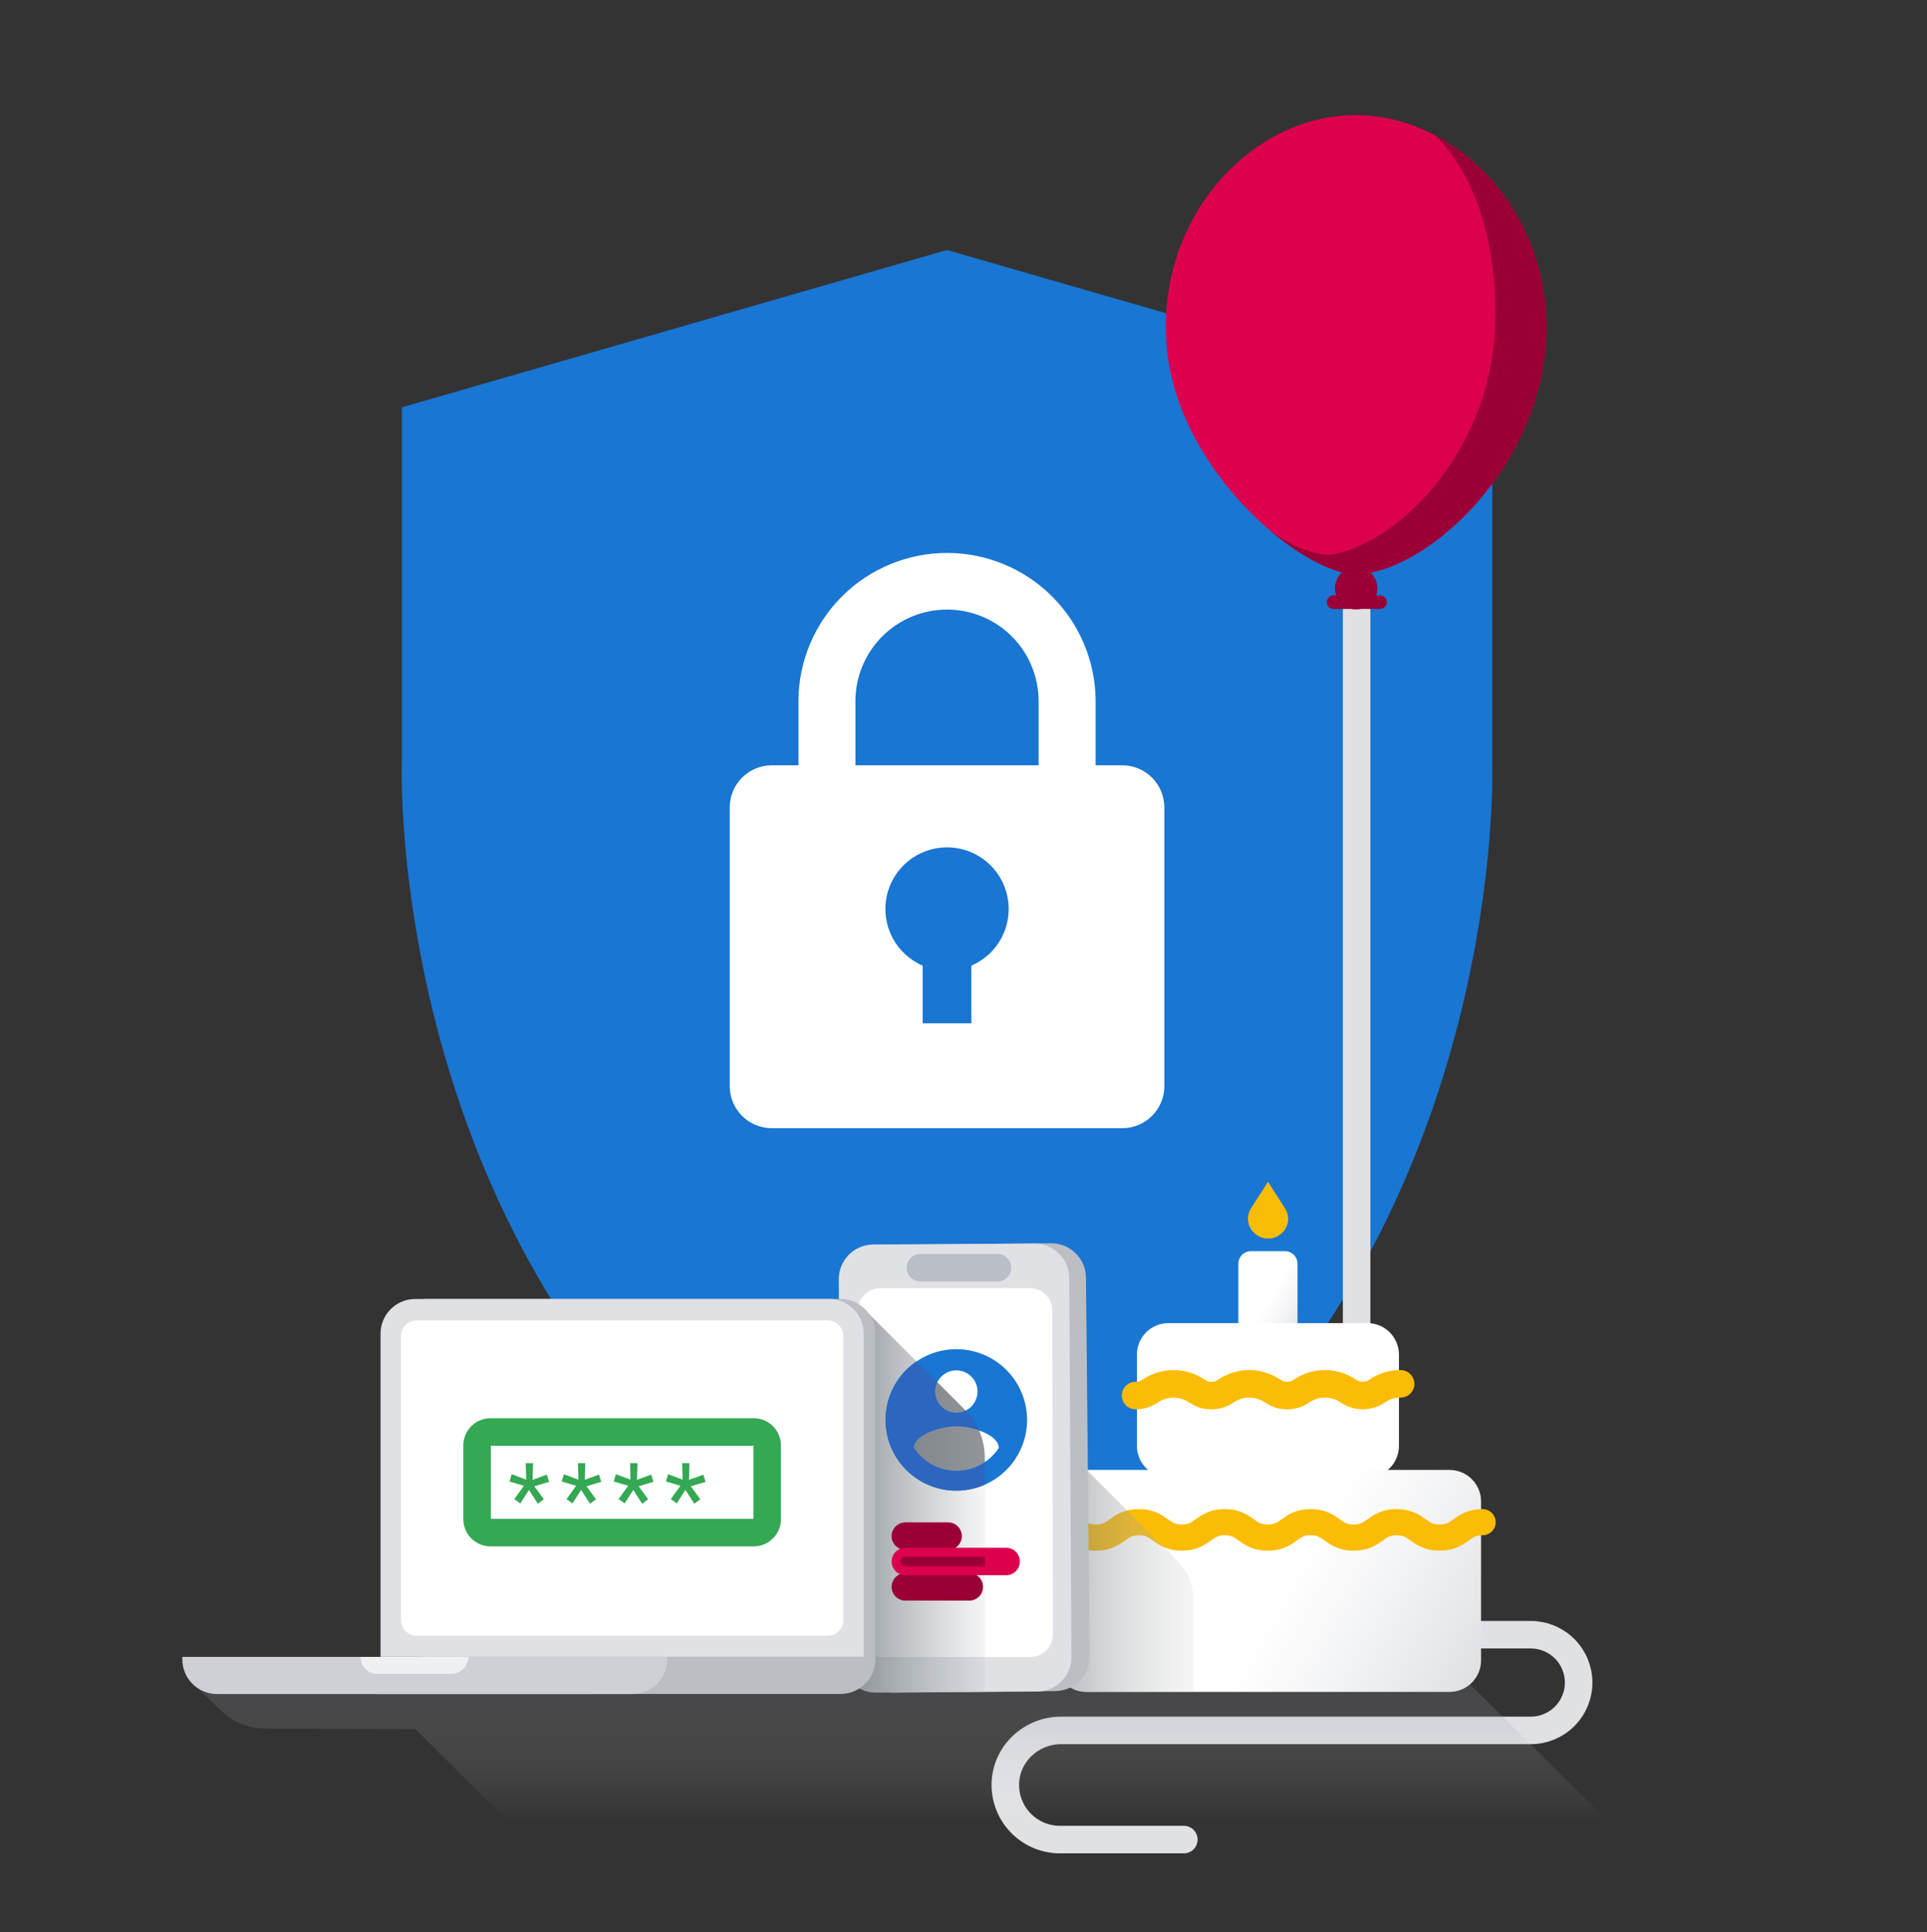 <svg width="350" height="351" viewBox="0 0 350 351" fill="none" xmlns="http://www.w3.org/2000/svg">
<rect x="0" y="0" width="350" height="351" fill="#333333" stroke="none"/>
<path d="M271.044 139.016V74L171.994 45.416L72.975 74V139.016C72.975 139.016 69.23 253.368 172.025 297.947C274.788 253.368 271.044 139.016 271.044 139.016Z" fill="#1976D2"/>
<path d="M203.833 139.03H198.996V127.13C198.915 120.026 196.036 113.24 190.984 108.245C185.932 103.25 179.114 100.449 172.009 100.449C164.905 100.449 158.087 103.25 153.034 108.245C147.982 113.24 145.103 120.026 145.022 127.13V139.03H140.185C139.181 139.03 138.187 139.228 137.259 139.612C136.331 139.996 135.488 140.56 134.778 141.27C134.068 141.98 133.504 142.823 133.12 143.751C132.736 144.679 132.538 145.673 132.538 146.678V197.305C132.538 199.334 133.344 201.279 134.778 202.714C136.212 204.149 138.157 204.955 140.185 204.956H203.833C205.862 204.955 207.807 204.149 209.241 202.714C210.675 201.279 211.48 199.334 211.48 197.305V146.678C211.48 144.649 210.675 142.704 209.241 141.27C207.806 139.836 205.861 139.03 203.833 139.03ZM155.375 127.13C155.439 122.76 157.219 118.591 160.332 115.523C163.444 112.456 167.639 110.736 172.009 110.736C176.379 110.736 180.574 112.456 183.687 115.523C186.799 118.591 188.58 122.76 188.643 127.13V139.03H155.375V127.13Z" fill="white"/>
<path d="M176.431 185.902V175.423C178.8 174.405 180.746 172.601 181.939 170.315C183.131 168.029 183.499 165.401 182.979 162.876C182.46 160.35 181.084 158.081 179.086 156.452C177.087 154.823 174.588 153.933 172.009 153.933C169.431 153.933 166.931 154.823 164.933 156.452C162.934 158.081 161.559 160.35 161.039 162.876C160.519 165.401 160.887 168.029 162.08 170.315C163.273 172.601 165.218 174.405 167.587 175.423V185.902H176.431Z" fill="#1976D2"/>
<path d="M246.4 94.605V281.077C246.4 283.165 246.81 285.231 247.609 287.16C248.407 289.088 249.577 290.841 251.053 292.317C252.528 293.793 254.28 294.964 256.208 295.763C258.136 296.562 260.203 296.974 262.29 296.974H278.04C280.344 296.975 282.554 297.891 284.183 299.521C285.812 301.151 286.727 303.361 286.727 305.665C286.727 307.969 285.812 310.179 284.183 311.809C282.554 313.439 280.344 314.355 278.04 314.355H192.724C187.327 314.355 182.76 318.576 182.599 323.973C182.522 326.606 183.494 329.161 185.301 331.077C187.108 332.992 189.602 334.112 192.234 334.19H215.023" stroke="#DFE1E5" stroke-width="5" stroke-linecap="round" stroke-linejoin="round"/>
<path d="M35.822 306.613V300.996H186.816L262.094 301.112L291.757 330.55H91.906L75.481 314.135L48.093 314.009C45.158 313.997 42.339 312.859 40.218 310.828L35.822 306.613Z" fill="url(#paint0_linear)"/>
<path d="M233.376 227.296H227.209C225.945 227.296 224.92 228.321 224.92 229.586V243.526C224.92 244.79 225.945 245.815 227.209 245.815H233.376C234.641 245.815 235.665 244.79 235.665 243.526V229.586C235.665 228.321 234.641 227.296 233.376 227.296Z" fill="url(#paint1_linear)"/>
<path d="M227.203 219.526L227.238 219.467L227.283 219.397C227.763 218.658 230.335 214.675 230.314 214.693L233.464 219.617C233.8 220.174 233.979 220.812 233.982 221.462C233.953 222.413 233.554 223.315 232.871 223.977C232.188 224.639 231.274 225.01 230.323 225.01C229.371 225.01 228.457 224.639 227.774 223.977C227.091 223.315 226.693 222.413 226.664 221.462C226.656 220.779 226.843 220.107 227.203 219.526Z" fill="#FBBC05"/>
<path d="M248.371 240.369H212.219C209.059 240.369 206.497 242.931 206.497 246.092V262.668C206.497 265.828 209.059 268.39 212.219 268.39H248.371C251.531 268.39 254.093 265.828 254.093 262.668V246.092C254.093 242.931 251.531 240.369 248.371 240.369Z" fill="url(#paint2_linear)"/>
<path d="M206.258 253.518C207.225 253.549 208.174 253.252 208.95 252.675C210.193 251.843 211.655 251.4 213.15 251.4C214.645 251.4 216.107 251.843 217.35 252.675C218.144 253.165 218.718 253.518 220.024 253.518C220.985 253.546 221.927 253.248 222.698 252.675C223.94 251.842 225.402 251.397 226.898 251.397C228.394 251.397 229.856 251.842 231.098 252.675C231.893 253.165 232.466 253.518 233.772 253.518C234.733 253.546 235.675 253.248 236.446 252.675C237.688 251.842 239.15 251.397 240.646 251.397C242.142 251.397 243.604 251.842 244.846 252.675C245.629 253.224 246.562 253.518 247.518 253.518C248.474 253.518 249.408 253.224 250.191 252.675C251.422 251.82 252.891 251.374 254.391 251.401" stroke="#FBBC05" stroke-width="5" stroke-linecap="round" stroke-linejoin="round"/>
<path d="M263.28 267.039H197.313C194.152 267.039 191.59 269.601 191.59 272.762V301.64C191.59 304.8 194.152 307.363 197.313 307.363H263.28C266.441 307.363 269.003 304.8 269.003 301.64V272.762C269.003 269.601 266.441 267.039 263.28 267.039Z" fill="url(#paint3_linear)"/>
<path d="M191.24 276.531C195.142 276.531 195.142 279.331 199.045 279.331C202.947 279.331 202.947 276.531 206.846 276.531C210.745 276.531 210.749 279.331 214.651 279.331C218.554 279.331 218.554 276.531 222.453 276.531C226.352 276.531 226.355 279.331 230.258 279.331C234.16 279.331 234.16 276.531 238.063 276.531C241.965 276.531 241.965 279.331 245.868 279.331C249.77 279.331 249.77 276.531 253.673 276.531C257.575 276.531 257.575 279.331 261.478 279.331C265.38 279.331 265.38 276.531 269.286 276.531" stroke="#FBBC05" stroke-width="4.75" stroke-linecap="round" stroke-linejoin="round"/>
<path d="M197.362 267.039H197.309C195.791 267.039 194.336 267.642 193.263 268.715C192.189 269.788 191.587 271.244 191.587 272.762V301.64C191.587 303.158 192.189 304.613 193.263 305.686C194.336 306.76 195.791 307.363 197.309 307.363H216.776V290.563C216.77 287.925 215.718 285.397 213.85 283.535L197.362 267.039Z" fill="url(#paint4_linear)"/>
<path d="M190.88 225.858L161.622 226.149C158.142 226.184 155.35 229.033 155.385 232.512L156.069 301.266C156.103 304.745 158.952 307.537 162.431 307.503L191.69 307.212C195.169 307.177 197.961 304.329 197.927 300.849L197.243 232.095C197.208 228.616 194.359 225.824 190.88 225.858Z" fill="#BBBFC3"/>
<path d="M187.864 225.914L158.608 226.087C155.129 226.108 152.325 228.945 152.345 232.425L152.754 301.209C152.774 304.688 155.611 307.492 159.091 307.472L188.347 307.298C191.826 307.277 194.63 304.44 194.609 300.961L194.201 232.176C194.181 228.697 191.343 225.893 187.864 225.914Z" fill="#DFE1E5"/>
<path d="M167.171 230.299H181.174" stroke="#BABFC5" stroke-width="5" stroke-linecap="round" stroke-linejoin="round"/>
<path d="M187.169 301.01H159.995C158.918 301.01 157.884 300.583 157.121 299.821C156.358 299.06 155.928 298.028 155.925 296.95L155.813 238.084C155.813 237.004 156.242 235.969 157.005 235.205C157.769 234.442 158.804 234.013 159.883 234.013H187.061C188.14 234.013 189.174 234.441 189.937 235.204C190.699 235.967 191.128 237.001 191.128 238.08L191.24 296.95C191.237 298.028 190.807 299.06 190.044 299.821C189.281 300.583 188.247 301.01 187.169 301.01Z" fill="white"/>
<path d="M157.902 238.763L152.341 238.843L152.708 301.213C152.714 302.04 152.881 302.859 153.203 303.621C153.524 304.383 153.992 305.075 154.581 305.657C155.17 306.238 155.867 306.698 156.633 307.01C157.399 307.322 158.22 307.48 159.047 307.474L178.867 307.408V264.852C178.869 263.226 178.549 261.617 177.928 260.116C177.306 258.614 176.395 257.25 175.245 256.102L157.902 238.763Z" fill="url(#paint5_linear)"/>
<path d="M173.698 245.097C171.155 245.097 168.67 245.85 166.555 247.262C164.441 248.674 162.793 250.681 161.819 253.03C160.845 255.379 160.59 257.964 161.085 260.458C161.581 262.951 162.804 265.242 164.602 267.041C166.399 268.839 168.689 270.064 171.183 270.561C173.677 271.058 176.262 270.804 178.611 269.831C180.96 268.859 182.968 267.212 184.381 265.098C185.795 262.984 186.549 260.499 186.55 257.957C186.55 256.269 186.218 254.597 185.573 253.038C184.928 251.479 183.981 250.061 182.788 248.868C181.595 247.674 180.179 246.727 178.619 246.081C177.06 245.434 175.389 245.101 173.701 245.101L173.698 245.097ZM173.698 248.947C174.459 248.947 175.204 249.173 175.837 249.596C176.47 250.019 176.964 250.621 177.255 251.324C177.546 252.028 177.623 252.802 177.474 253.549C177.325 254.295 176.959 254.981 176.42 255.52C175.882 256.058 175.196 256.425 174.449 256.574C173.702 256.722 172.928 256.646 172.225 256.354C171.521 256.063 170.92 255.57 170.497 254.936C170.074 254.303 169.848 253.559 169.848 252.797C169.848 251.776 170.254 250.797 170.976 250.075C171.698 249.353 172.677 248.947 173.698 248.947ZM173.698 267.2C172.173 267.198 170.672 266.82 169.329 266.098C167.985 265.376 166.841 264.334 165.998 263.063C166.029 260.512 171.146 259.101 173.698 259.101C176.249 259.101 181.373 260.501 181.398 263.063C180.555 264.334 179.411 265.376 178.067 266.098C176.724 266.82 175.223 267.198 173.698 267.2Z" fill="#1976D2"/>
<path d="M164.44 288.28H176.05M164.44 279.065H172.196" stroke="#9A0036" stroke-width="5" stroke-linecap="round" stroke-linejoin="round"/>
<path d="M164.44 283.674H182.738" stroke="#DC004E" stroke-width="5" stroke-linecap="round" stroke-linejoin="round"/>
<path d="M165.987 263.07C166.659 264.082 167.522 264.952 168.53 265.63C169.537 266.309 170.668 266.782 171.858 267.023C173.048 267.264 174.274 267.269 175.466 267.036C176.658 266.803 177.792 266.338 178.805 265.667L178.868 265.625V264.851C178.866 263.137 178.509 261.441 177.818 259.871C176.492 259.405 175.102 259.147 173.698 259.108C171.15 259.108 166.019 260.519 165.987 263.07Z" fill="url(#paint6_linear)"/>
<path d="M173.698 256.668C174.288 256.669 174.87 256.532 175.399 256.27L175.245 256.108L170.244 251.1C169.952 251.687 169.815 252.34 169.847 252.995C169.878 253.65 170.076 254.286 170.422 254.843C170.768 255.4 171.25 255.859 171.824 256.178C172.397 256.496 173.042 256.662 173.698 256.662V256.668Z" fill="url(#paint7_linear)"/>
<path d="M173.698 267.2C172.173 267.198 170.672 266.82 169.329 266.098C167.985 265.376 166.841 264.334 165.998 263.063C166.029 260.511 171.147 259.101 173.698 259.101C175.102 259.136 176.491 259.389 177.818 259.85C177.231 258.516 176.412 257.296 175.399 256.248C174.678 256.603 173.865 256.722 173.073 256.591C172.28 256.46 171.549 256.085 170.981 255.517C170.413 254.95 170.036 254.219 169.904 253.427C169.772 252.635 169.89 251.821 170.244 251.1L166.463 247.316C163.81 249.118 161.926 251.847 161.181 254.967C160.436 258.088 160.885 261.373 162.439 264.179C163.993 266.986 166.54 269.109 169.579 270.134C172.619 271.158 175.932 271.01 178.868 269.716V265.625C177.341 266.656 175.54 267.205 173.698 267.2Z" fill="#2C66BF"/>
<path d="M178.867 284.549H164.44C164.208 284.549 163.986 284.457 163.822 284.293C163.658 284.129 163.565 283.907 163.565 283.674C163.565 283.442 163.658 283.22 163.822 283.056C163.986 282.892 164.208 282.799 164.44 282.799H178.867V284.549Z" fill="#9A0036"/>
<path d="M242.224 110.631H250.646C250.974 110.631 251.289 110.5 251.522 110.268C251.754 110.036 251.885 109.721 251.885 109.392C251.885 109.063 251.754 108.748 251.522 108.516C251.289 108.284 250.974 108.153 250.646 108.153H242.224C241.896 108.153 241.581 108.284 241.348 108.516C241.116 108.748 240.985 109.063 240.985 109.392C240.985 109.721 241.116 110.036 241.348 110.268C241.581 110.5 241.896 110.631 242.224 110.631Z" fill="#9A0036"/>
<path d="M246.312 110.712C248.441 110.712 250.166 108.986 250.166 106.858C250.166 104.73 248.441 103.004 246.312 103.004C244.184 103.004 242.459 104.73 242.459 106.858C242.459 108.986 244.184 110.712 246.312 110.712Z" fill="#9A0036"/>
<path d="M211.869 62.608C213.654 85.638 236.688 104.299 246.218 104.299C258.118 104.299 278.978 86.45 280.763 62.608C282.485 39.644 265.3 20.912 246.218 20.912C227.136 20.912 210.088 39.648 211.869 62.608Z" fill="#DC004E"/>
<path d="M242.55 100.628C254.926 97.947 271.204 81.07 271.6 58.239C271.845 44.148 268.054 31.948 260.701 24.601C273.094 31.157 282.033 45.741 280.766 62.608C278.981 86.432 258.132 104.3 246.221 104.3C242.455 104.3 236.586 101.388 230.751 96.445C235.322 99.655 239.62 101.262 242.55 100.628Z" fill="#9A0036"/>
<path d="M77.514 235.983H152.684C154.355 235.983 155.957 236.647 157.139 237.829C158.32 239.01 158.984 240.613 158.984 242.283V300.986H77.514C75.844 300.986 74.241 300.322 73.06 299.14C71.878 297.959 71.215 296.356 71.215 294.686V242.283C71.215 240.613 71.878 239.01 73.06 237.829C74.241 236.647 75.844 235.983 77.514 235.983Z" fill="#BBBFC3"/>
<path d="M75.415 235.983H150.58C152.251 235.983 153.854 236.647 155.035 237.829C156.217 239.01 156.88 240.613 156.88 242.283V300.986H69.115V242.283C69.115 240.613 69.778 239.01 70.96 237.829C72.141 236.647 73.744 235.983 75.415 235.983Z" fill="#DFE1E5"/>
<path d="M150.307 239.865H75.695C74.111 239.865 72.828 241.148 72.828 242.732V294.304C72.828 295.887 74.111 297.171 75.695 297.171H150.307C151.891 297.171 153.174 295.887 153.174 294.304V242.732C153.174 241.148 151.891 239.865 150.307 239.865Z" fill="white"/>
<path d="M158.991 300.978L68.523 300.999V307.751L152.691 307.734C154.362 307.734 155.964 307.07 157.146 305.888C158.327 304.707 158.991 303.104 158.991 301.433V300.978Z" fill="#BBBFC3"/>
<path d="M33.114 300.996H121.184V301.451C121.184 303.122 120.52 304.724 119.339 305.906C118.157 307.087 116.555 307.751 114.884 307.751H39.413C37.743 307.751 36.14 307.087 34.959 305.906C33.777 304.724 33.114 303.122 33.114 301.451V300.996Z" fill="#CDD0D5"/>
<path d="M81.981 304.076H68.478C67.685 304.074 66.926 303.759 66.366 303.199C65.806 302.638 65.49 301.879 65.489 301.087C65.489 301.063 65.498 301.04 65.515 301.023C65.532 301.006 65.555 300.996 65.579 300.996H84.963C84.987 300.997 85.011 301.007 85.028 301.025C85.046 301.042 85.056 301.066 85.057 301.091C85.032 301.89 84.697 302.648 84.122 303.205C83.548 303.762 82.78 304.075 81.981 304.076Z" fill="#EFF0F2"/>
<path d="M136.906 260.144H89.093C87.747 260.144 86.656 261.235 86.656 262.58V275.988C86.656 277.334 87.747 278.424 89.093 278.424H136.906C138.251 278.424 139.342 277.334 139.342 275.988V262.58C139.342 261.235 138.251 260.144 136.906 260.144Z" stroke="#34A853" stroke-width="5" stroke-miterlimit="10"/>
<path d="M95.168 269.92L92.537 269.136L92.939 267.823L95.571 268.796L95.49 265.804H96.824L96.74 268.842L99.326 267.883L99.729 269.206L97.052 270L98.777 272.359L97.695 273.182L96.075 270.669L94.507 273.119L93.418 272.328L95.168 269.92ZM104.65 269.92L102.018 269.136L102.417 267.823L105.049 268.796L104.965 265.8H106.298L106.211 268.838L108.797 267.879L109.2 269.202L106.526 270L108.251 272.359L107.17 273.182L105.549 270.669L103.978 273.119L102.9 272.328L104.65 269.92ZM114.1 269.92L111.468 269.136L111.87 267.823L114.502 268.796L114.45 265.8H115.783L115.696 268.838L118.286 267.879L118.685 269.202L115.997 270L117.722 272.359L116.641 273.182L115.02 270.669L113.452 273.119L112.35 272.328L114.1 269.92ZM123.585 269.92L120.953 269.136L121.355 267.823L123.987 268.796L123.9 265.8H125.233L125.146 268.838L127.75 267.9L128.152 269.223L125.468 270L127.193 272.359L126.112 273.182L124.491 270.669L122.923 273.119L121.835 272.328L123.585 269.92Z" fill="#34A853"/>
<defs>
<linearGradient id="paint0_linear" x1="163.79" y1="302.344" x2="163.79" y2="331.404" gradientUnits="userSpaceOnUse">
<stop stop-color="#676C72" stop-opacity="0.3"/>
<stop offset="0.96" stop-color="#F9F9FA" stop-opacity="0.01"/>
<stop offset="1" stop-color="white" stop-opacity="0"/>
</linearGradient>
<linearGradient id="paint1_linear" x1="222.978" y1="232.333" x2="237.608" y2="240.779" gradientUnits="userSpaceOnUse">
<stop offset="0.51" stop-color="white"/>
<stop offset="0.74" stop-color="#F2F3F5"/>
<stop offset="1" stop-color="#DFE1E5"/>
</linearGradient>
<linearGradient id="paint2_linear" x1="28518.8" y1="8957.43" x2="32604.1" y2="4950.7" gradientUnits="userSpaceOnUse">
<stop offset="0.51" stop-color="white"/>
<stop offset="0.74" stop-color="#F2F3F5"/>
<stop offset="1" stop-color="#DFE1E5"/>
</linearGradient>
<linearGradient id="paint3_linear" x1="194.352" y1="266.448" x2="266.242" y2="307.954" gradientUnits="userSpaceOnUse">
<stop offset="0.54" stop-color="white"/>
<stop offset="0.75" stop-color="#F2F3F5"/>
<stop offset="1" stop-color="#DFE1E5"/>
</linearGradient>
<linearGradient id="paint4_linear" x1="191.587" y1="287.199" x2="237.688" y2="287.199" gradientUnits="userSpaceOnUse">
<stop stop-color="#676C72" stop-opacity="0.5"/>
<stop offset="0.27" stop-color="#9A9DA1" stop-opacity="0.33"/>
<stop offset="0.73" stop-color="#E3E4E5" stop-opacity="0.09"/>
<stop offset="1" stop-color="white" stop-opacity="0"/>
</linearGradient>
<linearGradient id="paint5_linear" x1="152.341" y1="273.119" x2="178.867" y2="273.119" gradientUnits="userSpaceOnUse">
<stop stop-color="#676C72" stop-opacity="0.7"/>
<stop offset="0.27" stop-color="#70767C" stop-opacity="0.58"/>
<stop offset="0.77" stop-color="#888F97" stop-opacity="0.26"/>
<stop offset="1" stop-color="#959CA5" stop-opacity="0.1"/>
</linearGradient>
<linearGradient id="paint6_linear" x1="5772.15" y1="2280.27" x2="6748.32" y2="2280.27" gradientUnits="userSpaceOnUse">
<stop stop-color="#676C72" stop-opacity="0.7"/>
<stop offset="0.27" stop-color="#70767C" stop-opacity="0.58"/>
<stop offset="0.77" stop-color="#888F97" stop-opacity="0.26"/>
<stop offset="1" stop-color="#959CA5" stop-opacity="0.1"/>
</linearGradient>
<linearGradient id="paint7_linear" x1="2588.53" y1="1788.28" x2="3009.68" y2="1788.28" gradientUnits="userSpaceOnUse">
<stop stop-color="#676C72" stop-opacity="0.7"/>
<stop offset="0.27" stop-color="#70767C" stop-opacity="0.58"/>
<stop offset="0.77" stop-color="#888F97" stop-opacity="0.26"/>
<stop offset="1" stop-color="#959CA5" stop-opacity="0.1"/>
</linearGradient>
</defs>
</svg>
